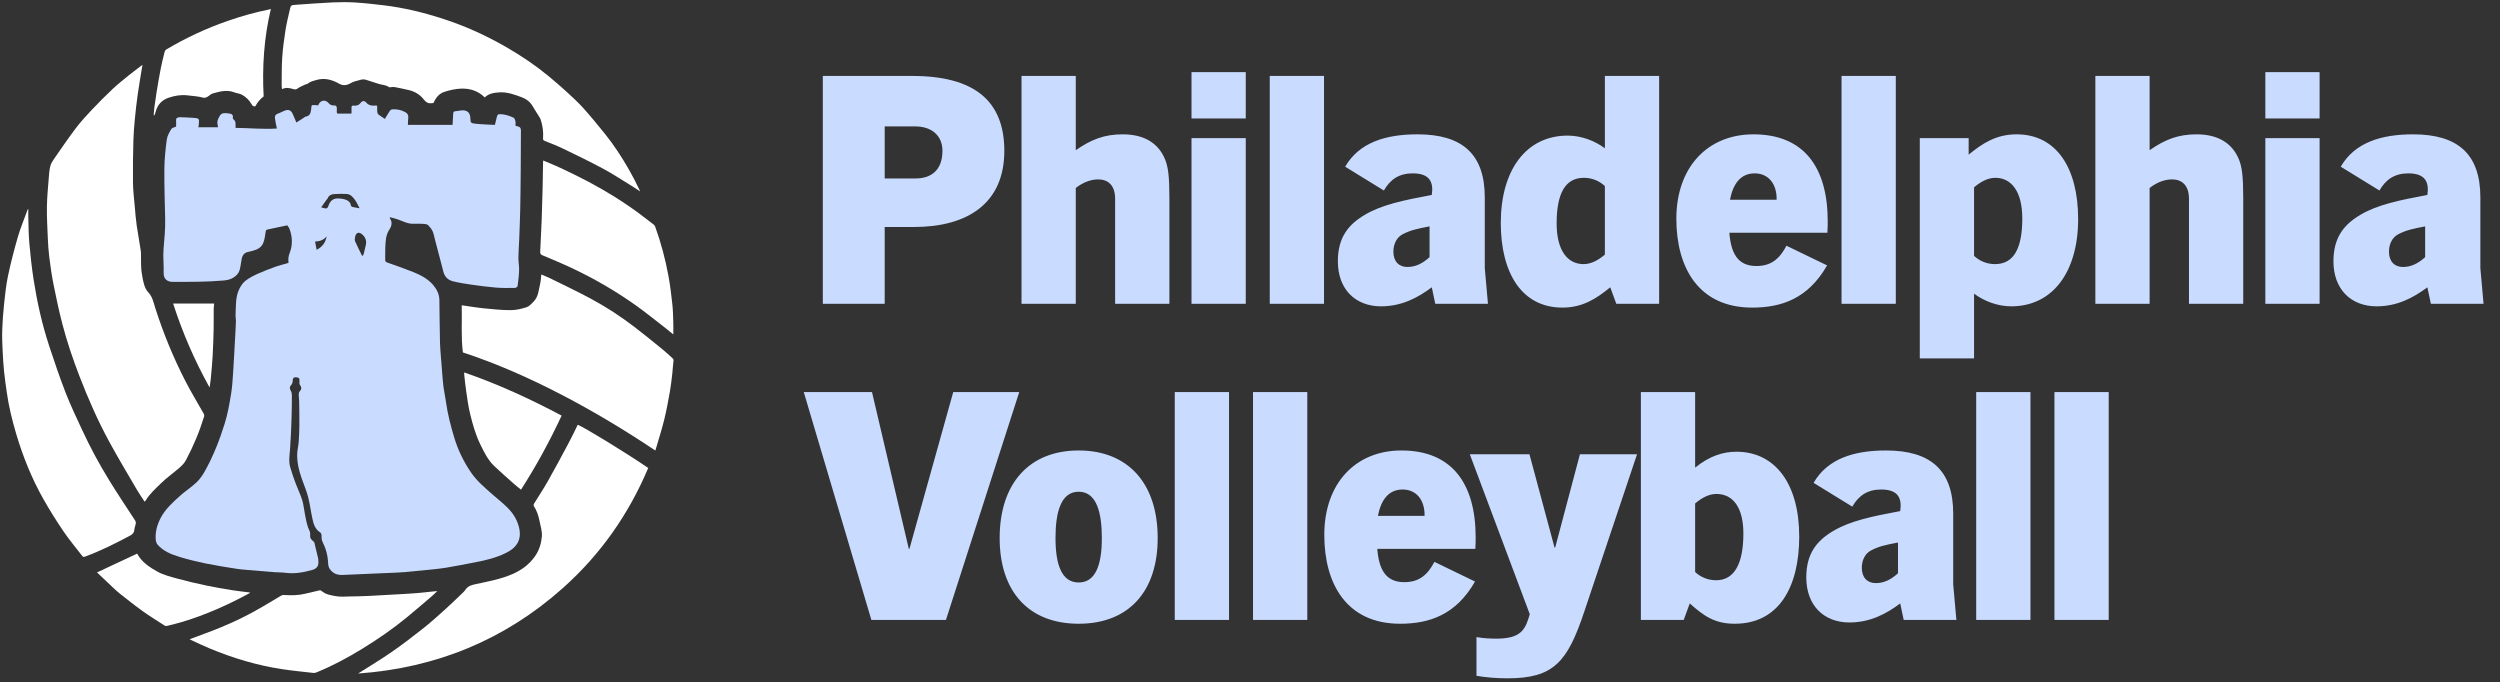 <svg width="601" height="164" viewBox="0 0 601 164" fill="none" xmlns="http://www.w3.org/2000/svg">
<rect x="0" y="0" width="601" height="164" fill="#333333" stroke="none"/>
<g clip-path="url(#clip0_1676_13352)">
<path d="M52.397 30.591C52.376 30.398 52.384 30.242 52.343 30.103C52.05 29.139 52.507 28.354 52.995 27.615C53.149 27.382 53.56 27.213 53.861 27.201C54.415 27.177 54.987 27.236 55.525 27.371C55.736 27.425 56.056 27.843 56.007 27.978C55.828 28.466 56.101 28.674 56.38 28.955C56.52 29.096 56.593 29.344 56.614 29.553C56.651 29.925 56.624 30.304 56.624 30.743C59.99 30.761 63.305 31.13 66.56 30.892C66.382 29.982 66.193 29.219 66.095 28.446C66.025 27.892 66.247 27.482 66.86 27.287C67.479 27.09 68.043 26.709 68.665 26.522C69.428 26.293 69.976 26.576 70.326 27.304C70.659 27.995 70.932 28.717 71.241 29.449C71.793 29.1 72.382 28.727 72.973 28.354C73.149 28.243 73.315 28.06 73.504 28.032C74.56 27.87 74.696 27.095 74.802 26.241C74.94 25.13 74.737 25.245 76.027 25.28C76.158 25.284 76.287 25.317 76.439 25.341C76.476 25.29 76.532 25.235 76.56 25.169C77.016 24.094 78.191 23.838 78.969 24.761C79.354 25.22 79.775 25.355 80.234 25.341C80.942 25.319 80.985 25.665 80.975 26.217C80.948 27.507 80.87 27.3 82.06 27.312C82.821 27.32 83.584 27.308 84.345 27.302C84.38 27.302 84.412 27.277 84.511 27.238C84.511 26.793 84.523 26.323 84.507 25.854C84.495 25.511 84.634 25.349 84.977 25.39C85.674 25.474 86.244 25.321 86.702 24.712C87.04 24.262 87.615 24.152 87.988 24.603C88.63 25.38 89.43 25.454 90.316 25.372C90.371 25.366 90.431 25.372 90.486 25.382C90.523 25.386 90.556 25.405 90.677 25.446C90.677 25.922 90.644 26.432 90.691 26.933C90.712 27.15 90.845 27.419 91.016 27.552C91.487 27.923 92.006 28.235 92.529 28.587C92.925 27.933 93.301 27.269 93.727 26.635C93.842 26.465 94.101 26.305 94.304 26.291C95.403 26.207 96.445 26.416 97.422 26.957C97.969 27.261 98.211 27.669 98.148 28.296C98.09 28.858 98.084 29.424 98.051 30.025H108.8C108.853 29.102 108.921 28.198 108.952 27.291C108.964 26.935 109.093 26.779 109.448 26.744C109.938 26.697 110.422 26.598 110.911 26.543C112.035 26.418 113.007 26.867 113.069 28.323C113.122 29.539 113.116 29.609 114.336 29.742C115.825 29.904 117.329 29.937 118.826 30.021C118.896 30.025 118.97 29.988 118.986 29.984C119.155 29.295 119.313 28.649 119.468 28.001C119.555 27.646 119.747 27.439 120.139 27.441C121.319 27.445 122.414 27.804 123.458 28.294C123.694 28.405 123.84 28.838 123.907 29.147C123.983 29.49 123.924 29.863 123.924 30.23C124.125 30.29 124.301 30.357 124.482 30.39C125.025 30.491 125.237 30.817 125.232 31.356C125.21 34.535 125.214 37.711 125.185 40.89C125.157 44.107 125.124 47.323 125.056 50.538C125.009 52.839 124.91 55.138 124.822 57.439C124.765 58.938 124.64 60.435 124.625 61.934C124.615 62.935 124.822 63.94 124.793 64.941C124.757 66.204 124.603 67.467 124.437 68.724C124.412 68.917 124.057 69.21 123.852 69.213C122.336 69.231 120.812 69.264 119.304 69.143C117.306 68.981 115.315 68.714 113.329 68.431C111.838 68.218 110.344 67.98 108.884 67.619C107.743 67.338 106.921 66.575 106.607 65.382C105.916 62.759 105.231 60.134 104.544 57.509C104.377 56.873 104.277 56.205 104.008 55.614C103.766 55.081 103.378 54.593 102.966 54.166C102.761 53.955 102.369 53.855 102.053 53.834C101.2 53.779 100.338 53.75 99.485 53.793C98.055 53.863 96.855 53.178 95.578 52.725C94.983 52.513 94.357 52.386 93.766 52.226C93.705 52.343 93.666 52.392 93.674 52.403C94.421 53.362 94.148 54.38 93.592 55.214C92.712 56.539 92.714 58.003 92.626 59.463C92.564 60.45 92.634 61.442 92.605 62.433C92.595 62.818 92.714 62.976 93.087 63.108C95.169 63.84 97.255 64.559 99.302 65.382C101.099 66.102 102.827 66.996 104.119 68.499C104.997 69.52 105.598 70.71 105.627 72.084C105.696 75.451 105.674 78.82 105.77 82.188C105.826 84.158 106.033 86.125 106.182 88.091C106.297 89.603 106.388 91.121 106.568 92.624C106.73 93.971 107.03 95.302 107.216 96.645C107.616 99.533 108.347 102.338 109.179 105.125C110.088 108.17 111.458 110.984 113.253 113.607C114.646 115.641 116.511 117.196 118.324 118.809C119.557 119.907 120.882 120.909 122.041 122.076C123.228 123.274 124.153 124.672 124.652 126.336C125.575 129.418 124.484 131.512 121.68 132.904C119.364 134.055 116.869 134.68 114.336 135.156C111.944 135.605 109.561 136.101 107.159 136.487C105.405 136.768 103.631 136.911 101.863 137.098C100.373 137.256 98.882 137.397 97.391 137.529C96.673 137.592 95.951 137.625 95.231 137.658C93.331 137.744 91.432 137.82 89.532 137.902C87.122 138.006 84.712 138.111 82.3 138.222C81.309 138.267 80.445 138.01 79.707 137.301C79.151 136.766 78.903 136.187 78.878 135.4C78.821 133.55 78.318 131.797 77.49 130.136C77.352 129.861 77.321 129.514 77.305 129.198C77.282 128.747 77.393 128.259 76.925 127.96C75.812 127.25 75.414 126.098 75.149 124.923C74.743 123.12 74.534 121.272 74.074 119.486C73.693 117.995 73.067 116.568 72.558 115.108C71.826 113.006 71.295 110.865 71.479 108.615C71.545 107.826 71.75 107.046 71.805 106.257C71.898 104.914 71.953 103.566 71.966 102.221C71.982 100.357 71.949 98.495 71.924 96.631C71.918 96.157 71.857 95.685 71.834 95.212C71.814 94.765 71.746 94.338 72.146 93.951C72.47 93.635 72.538 93.144 72.236 92.753C71.98 92.419 71.949 92.101 71.992 91.703C72.076 90.942 71.834 90.7 71.098 90.698C70.655 90.696 70.386 90.856 70.384 91.35C70.38 91.822 70.3 92.259 69.935 92.638C69.57 93.019 69.615 93.462 69.9 93.93C70.072 94.211 70.165 94.588 70.165 94.921C70.165 96.764 70.154 98.61 70.091 100.451C70.002 102.974 69.916 105.498 69.725 108.014C69.617 109.454 69.362 110.89 69.764 112.302C70.136 113.605 70.587 114.886 71.057 116.158C71.555 117.501 72.201 118.793 72.63 120.155C72.971 121.244 73.069 122.406 73.293 123.534C73.567 124.919 73.766 126.321 74.411 127.613C74.579 127.952 74.593 128.407 74.56 128.799C74.511 129.36 74.813 129.68 75.178 130C75.328 130.132 75.528 130.271 75.572 130.441C75.898 131.717 76.191 133.001 76.493 134.282C76.513 134.372 76.497 134.473 76.509 134.567C76.694 135.952 76.298 136.684 74.969 137.049C72.899 137.617 70.798 137.988 68.628 137.701C67.764 137.586 66.88 137.619 66.011 137.553C64.271 137.42 62.534 137.268 60.796 137.116C59.514 137.004 58.222 136.942 56.952 136.747C54.417 136.358 51.88 135.952 49.367 135.439C47.283 135.012 45.207 134.504 43.174 133.884C41.223 133.29 39.301 132.539 37.898 130.95C37.623 130.64 37.472 130.138 37.439 129.713C37.299 127.894 37.759 126.206 38.59 124.58C39.705 122.394 41.498 120.809 43.262 119.213C44.538 118.059 46.017 117.128 47.262 115.945C48.081 115.165 48.745 114.171 49.301 113.174C51.303 109.589 52.776 105.779 54.007 101.862C54.745 99.51 55.16 97.098 55.556 94.687C55.83 93.009 55.925 91.299 56.04 89.599C56.222 86.89 56.355 84.177 56.505 81.464C56.581 80.085 56.669 78.707 56.714 77.327C56.733 76.78 56.604 76.226 56.63 75.678C56.737 73.513 56.559 71.288 57.619 69.284C57.974 68.616 58.442 67.931 59.03 67.482C59.892 66.825 60.879 66.3 61.873 65.853C63.315 65.203 64.802 64.641 66.29 64.098C67.135 63.79 68.021 63.593 68.887 63.343C69.047 63.296 69.203 63.226 69.367 63.165C69.26 62.375 69.315 61.654 69.615 60.893C70.374 58.955 70.329 56.97 69.594 55.019C69.459 54.663 69.178 54.359 69.055 54.17C67.391 54.525 65.853 54.868 64.306 55.171C63.968 55.239 63.92 55.376 63.871 55.688C63.728 56.594 63.627 57.536 63.297 58.38C62.907 59.377 62.019 59.939 60.985 60.222C60.548 60.341 60.111 60.47 59.666 60.558C58.727 60.745 58.269 61.364 58.103 62.25C57.943 63.103 57.853 63.975 57.633 64.812C57.514 65.261 57.264 65.726 56.942 66.061C56.115 66.92 55.061 67.32 53.863 67.426C49.765 67.795 45.658 67.75 41.552 67.767C40.19 67.773 39.297 67.041 39.342 65.595C39.402 63.7 39.162 61.789 39.312 59.906C39.504 57.505 39.765 55.114 39.709 52.696C39.617 48.666 39.476 44.635 39.513 40.605C39.535 38.242 39.785 35.874 40.097 33.53C40.214 32.65 40.733 31.801 41.188 31.005C41.346 30.728 41.861 30.655 42.339 30.431C42.339 30.007 42.36 29.414 42.331 28.825C42.313 28.45 42.532 28.327 42.821 28.247C42.967 28.206 43.121 28.167 43.269 28.173C44.405 28.22 45.545 28.245 46.678 28.346C48.042 28.466 47.843 28.585 47.791 30.013C47.785 30.193 47.712 30.372 47.656 30.601H52.388L52.397 30.591ZM86.454 50.073C86.062 49.347 85.787 48.707 85.395 48.147C84.897 47.434 84.32 46.706 83.373 46.638C82.343 46.566 81.299 46.585 80.271 46.665C79.654 46.714 79.053 46.948 78.8 47.641C78.751 47.774 78.609 47.873 78.521 47.994C78.091 48.596 77.662 49.201 77.206 49.843C77.506 49.925 77.705 49.972 77.898 50.034C78.441 50.208 78.753 50.118 78.958 49.482C79.268 48.517 79.91 47.749 81.011 47.711C81.711 47.686 82.451 47.778 83.11 48.004C83.723 48.213 84.259 48.654 84.363 49.413C84.38 49.536 84.538 49.708 84.659 49.737C85.2 49.862 85.752 49.946 86.456 50.071L86.454 50.073ZM87.04 61.493C87.114 61.471 87.188 61.448 87.262 61.426C87.331 61.256 87.424 61.092 87.469 60.915C87.641 60.222 87.809 59.529 87.957 58.83C88.158 57.878 87.85 57.064 87.159 56.426C86.296 55.628 85.584 55.856 85.356 56.986C85.286 57.328 85.251 57.745 85.385 58.048C85.898 59.215 86.484 60.347 87.042 61.493H87.04ZM78.521 56.806C77.84 57.689 76.905 58.022 75.736 58.071C75.869 58.752 75.99 59.375 76.123 60.052C77.549 59.324 78.283 58.26 78.521 56.806Z" fill="#C9DBFF"/>
<path d="M34.249 15.578C33.853 18.027 33.435 20.404 33.094 22.793C32.813 24.767 32.596 26.753 32.407 28.74C32.247 30.415 32.107 32.097 32.066 33.778C31.986 37.139 31.921 40.505 31.966 43.868C31.992 45.81 32.233 47.75 32.401 49.688C32.534 51.21 32.655 52.733 32.868 54.245C33.151 56.25 33.553 58.239 33.837 60.247C33.949 61.039 33.871 61.857 33.898 62.665C33.929 63.574 33.913 64.49 34.036 65.388C34.181 66.461 34.39 67.535 34.696 68.571C34.874 69.174 35.193 69.804 35.625 70.251C36.651 71.313 36.893 72.685 37.309 73.991C39.266 80.129 41.705 86.07 44.661 91.79C46.015 94.41 47.559 96.931 49.002 99.504C49.094 99.671 49.125 99.929 49.071 100.109C47.953 103.778 46.476 107.303 44.665 110.681C44.312 111.337 43.746 111.917 43.176 112.414C41.699 113.704 40.075 114.836 38.678 116.203C37.352 117.5 35.943 118.757 34.983 120.389C34.948 120.448 34.877 120.487 34.752 120.596C34.097 119.581 33.424 118.617 32.834 117.604C30.62 113.808 28.356 110.039 26.257 106.179C23.504 101.118 21.191 95.846 19.117 90.467C17.527 86.341 16.102 82.161 14.992 77.883C14.179 74.752 13.505 71.584 12.871 68.409C12.434 66.221 12.128 64.006 11.845 61.791C11.65 60.257 11.558 58.707 11.49 57.161C11.382 54.657 11.244 52.147 11.279 49.643C11.31 47.395 11.541 45.15 11.714 42.904C11.788 41.93 11.855 40.944 12.077 39.998C12.22 39.385 12.577 38.792 12.945 38.263C14.668 35.778 16.37 33.276 18.192 30.866C19.375 29.302 20.709 27.84 22.058 26.412C23.701 24.671 25.398 22.975 27.139 21.334C28.362 20.184 29.689 19.14 30.996 18.082C32.054 17.225 33.151 16.419 34.245 15.58L34.249 15.578Z" fill="white"/>
<path d="M116.533 23.42C114.995 21.878 113.044 21.244 110.95 21.3C109.544 21.337 108.109 21.66 106.767 22.104C105.542 22.508 104.745 23.543 104.187 24.771C104.102 24.778 103.971 24.778 103.842 24.798C102.952 24.94 102.406 24.599 101.828 23.855C100.96 22.735 99.717 21.999 98.302 21.663C97.171 21.394 96.033 21.152 94.892 20.937C94.566 20.875 94.215 20.949 93.875 20.961C93.766 20.965 93.621 21.029 93.559 20.98C92.812 20.391 91.861 20.436 91.017 20.151C90.014 19.813 88.993 19.532 87.994 19.189C87.112 18.888 86.335 19.335 85.524 19.499C85.011 19.604 84.525 19.883 84.049 20.127C83.19 20.57 82.367 20.594 81.504 20.108C79.797 19.144 78.01 18.656 76.039 19.235C75.317 19.446 74.591 19.599 73.99 20.1C73.818 20.244 73.533 20.241 73.319 20.346C72.72 20.637 72.093 20.892 71.555 21.271C71.213 21.513 70.936 21.542 70.579 21.435C69.67 21.164 68.759 20.943 67.781 21.435C67.752 21.064 67.707 20.773 67.711 20.481C67.742 18.256 67.695 16.025 67.847 13.808C67.996 11.614 68.294 9.424 68.632 7.248C68.885 5.622 69.289 4.02 69.652 2.412C69.912 1.258 69.929 1.233 71.073 1.153C74.072 0.942 77.071 0.712 80.074 0.575C81.857 0.493 83.649 0.491 85.428 0.602C87.684 0.741 89.936 0.999 92.183 1.266C97.003 1.836 101.696 2.974 106.312 4.459C111.84 6.237 117.095 8.626 122.1 11.557C125.546 13.572 128.853 15.802 131.932 18.353C133.36 19.536 134.771 20.742 136.135 21.995C137.534 23.279 138.943 24.564 140.213 25.973C142.016 27.977 143.725 30.067 145.419 32.166C147.595 34.865 149.478 37.769 151.199 40.775C152.176 42.482 153.078 44.229 153.911 46.031C153.056 45.478 152.213 44.904 151.343 44.372C149.216 43.072 147.125 41.698 144.931 40.523C141.821 38.858 138.646 37.318 135.47 35.782C134.004 35.072 132.48 34.478 130.962 33.879C130.617 33.743 130.531 33.584 130.553 33.264C130.666 31.719 130.459 30.214 129.981 28.748C129.885 28.455 129.698 28.186 129.534 27.917C129.025 27.095 128.486 26.291 128 25.454C127.417 24.452 126.498 23.779 125.497 23.408C123.747 22.76 121.946 22.071 120.039 22.204C118.812 22.29 117.524 22.442 116.535 23.422L116.533 23.42Z" fill="white"/>
<path d="M157.547 108.313C150.202 103.402 142.788 98.939 135.1 94.945C127.414 90.95 119.521 87.431 111.275 84.72C110.805 80.959 111.107 77.194 110.996 73.389C112.822 73.646 114.594 73.951 116.377 74.13C118.518 74.345 120.672 74.564 122.817 74.562C124.087 74.56 125.39 74.236 126.61 73.847C127.238 73.646 127.761 73.028 128.262 72.526C129.441 71.343 129.496 69.715 129.853 68.217C130.017 67.526 130.036 66.798 130.13 65.988C130.875 66.308 131.605 66.579 132.296 66.921C135.58 68.548 138.895 70.116 142.122 71.851C145.773 73.814 149.24 76.09 152.534 78.609C154.856 80.384 157.119 82.242 159.389 84.086C160.181 84.728 160.911 85.444 161.676 86.12C161.91 86.327 161.949 86.528 161.9 86.861C161.761 87.792 161.742 88.741 161.633 89.678C161.465 91.134 161.317 92.599 161.059 94.04C160.647 96.343 160.234 98.652 159.672 100.92C159.067 103.365 158.288 105.766 157.547 108.309V108.313Z" fill="white"/>
<path d="M86.082 161.917C88.823 160.171 91.555 158.545 94.162 156.738C96.79 154.917 99.331 152.963 101.84 150.976C103.647 149.544 105.36 147.99 107.073 146.444C108.548 145.113 109.969 143.72 111.405 142.348C111.608 142.154 111.786 141.926 111.951 141.694C112.58 140.796 113.536 140.603 114.527 140.39C117.454 139.762 120.41 139.221 123.181 138.013C125.38 137.056 127.232 135.71 128.629 133.705C129.639 132.259 130.114 130.633 130.262 128.976C130.371 127.762 129.948 126.492 129.706 125.26C129.452 123.968 129.044 122.727 128.309 121.609C128.233 121.495 128.295 121.224 128.381 121.082C129.479 119.286 130.652 117.537 131.686 115.705C133.415 112.648 135.072 109.549 136.728 106.45C137.489 105.027 138.172 103.563 138.89 102.117C140.309 102.646 149.907 108.47 155.833 112.498C151.142 123.629 144.352 133.309 135.335 141.35C121.313 153.853 104.827 160.582 86.078 161.917H86.082Z" fill="white"/>
<path d="M6.799 50.28C6.799 50.926 6.781 51.574 6.804 52.22C6.871 54.306 6.865 56.4 7.052 58.477C7.312 61.399 7.628 64.324 8.079 67.223C8.914 72.596 10.096 77.899 11.792 83.069C13.035 86.855 14.313 90.635 15.753 94.348C16.918 97.353 18.315 100.271 19.671 103.199C21.634 107.446 23.849 111.564 26.301 115.547C28.297 118.787 30.418 121.953 32.495 125.144C32.701 125.46 32.674 125.759 32.6 126.079C32.504 126.498 32.325 126.908 32.301 127.328C32.26 128.034 31.901 128.429 31.304 128.745C27.782 130.618 24.227 132.414 20.475 133.796C20.192 133.901 19.991 133.944 19.784 133.671C18.284 131.713 16.68 129.826 15.298 127.788C13.56 125.228 11.905 122.599 10.387 119.903C7.612 114.973 5.507 109.743 3.897 104.319C2.937 101.085 2.135 97.814 1.653 94.474C1.407 92.761 1.154 91.049 0.98 89.328C0.812 87.673 0.709 86.012 0.635 84.349C0.56 82.68 0.477 81.004 0.535 79.335C0.607 77.258 0.763 75.18 0.982 73.113C1.224 70.851 1.45 68.575 1.917 66.356C2.582 63.212 3.384 60.089 4.28 57.002C4.914 54.816 5.803 52.702 6.578 50.555C6.615 50.455 6.666 50.358 6.711 50.262C6.742 50.268 6.771 50.274 6.801 50.28H6.799Z" fill="white"/>
<path d="M130.59 38.586C131.993 39.185 133.372 39.722 134.703 40.354C136.994 41.441 139.286 42.532 141.523 43.723C145.87 46.036 150.051 48.622 153.995 51.579C155.064 52.381 156.126 53.191 157.179 54.011C157.33 54.13 157.453 54.327 157.519 54.512C158.906 58.378 159.962 62.34 160.703 66.375C161.113 68.609 161.38 70.873 161.63 73.133C161.786 74.552 161.808 75.987 161.858 77.419C161.89 78.378 161.864 79.34 161.864 80.398C161.248 79.896 160.709 79.434 160.149 79.002C157.659 77.08 155.222 75.085 152.658 73.272C147.852 69.874 142.762 66.939 137.437 64.431C135.132 63.344 132.777 62.362 130.424 61.378C129.969 61.187 129.842 60.962 129.866 60.504C129.997 58.006 130.121 55.507 130.215 53.009C130.313 50.39 130.383 47.769 130.447 45.148C130.498 43.075 130.521 41.002 130.557 38.928C130.557 38.84 130.574 38.752 130.59 38.592V38.586Z" fill="white"/>
<path d="M45.59 153.668C48.056 152.737 50.538 151.866 52.968 150.867C56.494 149.417 59.92 147.746 63.202 145.796C64.685 144.914 66.16 144.022 67.653 143.156C67.848 143.044 68.127 143.025 68.363 143.04C69.967 143.128 71.567 143.146 73.144 142.779C74.363 142.494 75.581 142.201 76.802 141.926C76.931 141.897 77.126 141.92 77.218 142C78.291 142.951 79.657 143.144 80.976 143.351C81.971 143.507 83.009 143.407 84.026 143.39C85.583 143.364 87.142 143.335 88.699 143.261C91.273 143.138 93.848 142.982 96.42 142.83C97.725 142.754 99.029 142.685 100.33 142.572C101.901 142.437 103.47 142.256 105.127 142.088C104.623 142.564 104.194 143.007 103.726 143.405C101.786 145.06 99.85 146.719 97.887 148.343C94.459 151.177 90.799 153.689 87.011 156.008C83.495 158.16 79.866 160.104 76.043 161.66C75.827 161.748 75.569 161.796 75.341 161.771C72.818 161.482 70.289 161.24 67.78 160.86C61.762 159.952 55.973 158.201 50.361 155.865C48.802 155.215 47.28 154.474 45.744 153.773C45.68 153.744 45.627 153.691 45.596 153.668H45.59Z" fill="white"/>
<path d="M65.119 2.133C63.45 9.138 63.008 16.139 63.38 23.18C62.596 23.743 61.854 24.629 61.386 25.546C60.972 25.646 60.723 25.48 60.514 25.107C59.952 24.102 59.146 23.302 58.143 22.763C57.597 22.47 56.92 22.435 56.334 22.205C54.562 21.51 52.847 21.99 51.15 22.462C50.67 22.595 50.287 23.052 49.825 23.298C49.567 23.438 49.21 23.571 48.953 23.501C47.657 23.151 46.334 23.071 45.009 22.917C43.448 22.736 41.987 23.013 40.574 23.481C38.966 24.012 37.844 25.15 37.421 26.869C37.347 27.166 37.218 27.447 37.114 27.736C37.058 27.724 37.001 27.709 36.945 27.697C36.997 27.078 37.023 26.454 37.105 25.837C37.272 24.59 37.448 23.346 37.653 22.105C37.955 20.276 38.254 18.444 38.611 16.625C38.888 15.214 39.239 13.816 39.585 12.421C39.637 12.218 39.811 11.989 39.993 11.882C44.676 9.107 49.585 6.815 54.732 5.03C58.005 3.894 61.331 2.941 64.734 2.274C64.824 2.256 64.908 2.213 65.121 2.133H65.119Z" fill="white"/>
<path d="M111.592 89.531C119.741 92.341 127.473 95.911 135.015 99.912C132.147 106.075 128.925 111.989 125.247 117.717C124.664 117.239 124.098 116.806 123.567 116.332C121.985 114.923 120.392 113.525 118.849 112.071C117.286 110.596 116.375 108.693 115.446 106.788C114.301 104.44 113.618 101.946 113.005 99.44C112.556 97.607 112.328 95.716 112.047 93.846C111.856 92.581 111.739 91.305 111.594 90.034C111.577 89.89 111.592 89.743 111.592 89.531Z" fill="white"/>
<path d="M32.971 133.086C34.026 135.092 35.927 136.371 37.888 137.446C39.341 138.241 41.023 138.656 42.643 139.099C44.936 139.724 47.254 140.263 49.581 140.756C51.652 141.195 53.742 141.547 55.833 141.886C57.262 142.117 58.706 142.259 60.169 142.445C60.062 142.519 59.941 142.622 59.808 142.694C54.735 145.454 49.474 147.777 43.946 149.467C42.694 149.851 41.416 150.148 40.145 150.466C39.974 150.509 39.734 150.49 39.593 150.398C37.812 149.25 36.005 148.136 34.282 146.904C32.43 145.579 30.649 144.152 28.855 142.745C28.243 142.267 27.679 141.728 27.113 141.197C25.827 139.993 24.553 138.775 23.32 137.608C26.559 136.09 29.747 134.597 32.971 133.088V133.086Z" fill="white"/>
<path d="M41.621 72.973H51.483C51.447 73.401 51.377 73.865 51.371 74.328C51.356 75.907 51.393 77.488 51.358 79.067C51.309 81.231 51.243 83.394 51.123 85.554C51.02 87.381 50.839 89.204 50.673 91.025C50.612 91.696 50.495 92.358 50.384 93.16C46.796 86.682 43.888 80.025 41.621 72.973Z" fill="white"/>
</g>
<path d="M212.68 73.031H197.804V18.257H219.317C234.269 18.257 241.44 24.284 241.44 36.261C241.44 48.848 232.667 54.57 219.698 54.57H212.68V73.031ZM212.68 42.898H220.156C223.665 42.898 226.564 41.067 226.564 36.261C226.564 32.523 223.894 30.387 220.004 30.387H212.68V42.898ZM281.122 73.031H268.077V47.78C268.077 44.576 266.398 43.127 264.033 43.127C262.584 43.127 260.677 43.584 258.617 45.186V73.031H245.572V18.257H258.617V36.108C262.355 33.514 265.483 32.294 269.907 32.294C275.095 32.294 278.452 34.43 280.054 38.244C280.817 40.075 281.122 42.288 281.122 47.628V73.031ZM299.481 28.48H286.436V17.341H299.481V28.48ZM299.481 73.031H286.436V33.209H299.481V73.031ZM318.294 73.031H305.249V18.257H318.294V73.031ZM357.704 73.031H345.04L344.201 69.064C340.844 71.582 336.954 73.641 331.995 73.641C325.892 73.641 321.62 69.598 321.62 62.809C321.62 57.087 324.138 53.959 328.181 51.594C332.224 49.23 337.259 48.162 344.201 46.865C344.659 43.813 343.743 41.677 339.624 41.677C336.343 41.677 334.207 43.127 332.682 45.797L323.375 40.075C326.731 34.277 333.063 32.294 340.768 32.294C351.601 32.294 356.941 37.1 356.941 47.475V64.487L357.704 73.031ZM343.667 61.817V54.417C340.539 55.028 339.09 55.333 337.183 56.324C335.733 57.087 334.97 58.689 334.97 60.52C334.97 62.885 336.343 64.182 338.327 64.182C340.387 64.182 342.065 63.267 343.667 61.817ZM398.856 73.031H388.557L387.108 69.064C383.751 71.811 380.471 73.947 375.589 73.947C365.9 73.947 360.789 65.708 360.789 53.578C360.789 40.991 366.815 32.599 376.885 32.599C380.089 32.599 383.37 33.82 385.811 35.651V18.257H398.856V73.031ZM385.811 61.207V44.729C384.59 43.584 382.836 42.745 380.776 42.745C376.199 42.745 374.215 46.636 374.215 53.731C374.215 60.062 376.733 63.495 380.7 63.495C382.454 63.495 384.209 62.58 385.811 61.207ZM439.231 63.8C434.653 71.811 428.245 73.947 421.227 73.947C408.334 73.947 402.994 64.335 402.994 52.586C402.994 40.151 410.547 32.294 421.532 32.294C433.738 32.294 439.383 40.304 439.383 53.197C439.383 53.883 439.383 54.722 439.307 55.943H415.734C416.116 60.825 417.718 63.953 422.219 63.953C425.88 63.953 427.864 62.122 429.466 59.071L439.231 63.8ZM421.837 41.677C418.48 41.677 416.65 44.118 415.887 48.009H427.101C427.177 44.118 425.041 41.677 421.837 41.677ZM455.751 73.031H442.706V18.257H455.751V73.031ZM474.564 86.153H461.518V33.209H473.267V37.176C476.623 34.43 479.904 32.294 484.786 32.294C494.474 32.294 499.586 40.533 499.586 52.663C499.586 65.25 493.559 73.641 483.489 73.641C480.285 73.641 477.005 72.421 474.564 70.59V86.153ZM474.564 45.034V61.512C475.784 62.656 477.539 63.495 479.598 63.495C484.176 63.495 486.159 59.605 486.159 52.51C486.159 46.178 483.642 42.745 479.675 42.745C477.92 42.745 476.166 43.661 474.564 45.034ZM539.274 73.031H526.228V47.78C526.228 44.576 524.55 43.127 522.185 43.127C520.736 43.127 518.829 43.584 516.769 45.186V73.031H503.724V18.257H516.769V36.108C520.507 33.514 523.635 32.294 528.059 32.294C533.247 32.294 536.604 34.43 538.206 38.244C538.968 40.075 539.274 42.288 539.274 47.628V73.031ZM557.633 28.48H544.588V17.341H557.633V28.48ZM557.633 73.031H544.588V33.209H557.633V73.031ZM597.043 73.031H584.38L583.54 69.064C580.184 71.582 576.293 73.641 571.335 73.641C565.232 73.641 560.959 69.598 560.959 62.809C560.959 57.087 563.477 53.959 567.52 51.594C571.563 49.23 576.598 48.162 583.54 46.865C583.998 43.813 583.083 41.677 578.963 41.677C575.683 41.677 573.547 43.127 572.021 45.797L562.714 40.075C566.071 34.277 572.403 32.294 580.108 32.294C590.94 32.294 596.28 37.1 596.28 47.475V64.487L597.043 73.031ZM583.006 61.817V54.417C579.879 55.028 578.429 55.333 576.522 56.324C575.073 57.087 574.31 58.689 574.31 60.52C574.31 62.885 575.683 64.182 577.666 64.182C579.726 64.182 581.404 63.267 583.006 61.817ZM227.403 149.031H209.476L193.227 94.257H209.629L218.478 131.943H218.63L229.158 94.257H245.026L227.403 149.031ZM259.313 149.947C247.26 149.947 240.317 142.165 240.317 129.349C240.317 116.151 247.488 108.294 259.313 108.294C271.138 108.294 278.309 116.151 278.309 129.349C278.309 142.165 271.366 149.947 259.313 149.947ZM259.313 140.029C263.433 140.029 264.882 135.681 264.882 129.349C264.882 123.475 263.738 118.211 259.313 118.211C254.888 118.211 253.744 123.475 253.744 129.349C253.744 135.681 255.194 140.029 259.313 140.029ZM295.458 149.031H282.413V94.257H295.458V149.031ZM314.271 149.031H301.226V94.257H314.271V149.031ZM354.596 139.8C350.019 147.811 343.611 149.947 336.593 149.947C323.7 149.947 318.36 140.335 318.36 128.586C318.36 116.151 325.912 108.294 336.898 108.294C349.104 108.294 354.749 116.304 354.749 129.197C354.749 129.883 354.749 130.722 354.673 131.943H331.1C331.481 136.825 333.083 139.953 337.584 139.953C341.246 139.953 343.23 138.122 344.832 135.071L354.596 139.8ZM337.203 117.677C333.846 117.677 332.015 120.118 331.253 124.009H342.467C342.543 120.118 340.407 117.677 337.203 117.677ZM380.882 146.971C376.838 159.101 373.558 163.068 362.42 163.068C359.75 163.068 357.08 162.839 354.944 162.458V153.151C356.546 153.456 358.377 153.532 359.674 153.532C364.861 153.532 366.387 151.93 367.379 148.879L367.76 147.658L353.342 109.209H367.684L373.711 131.638H373.863L379.814 109.209H393.545L380.882 146.971ZM404.765 149.031H394.466V94.257H407.511V112.413C411.02 109.591 414.224 108.599 417.429 108.599C426.812 108.599 432.533 116.38 432.533 128.968C432.533 141.097 427.651 149.947 417.047 149.947C412.165 149.947 409.571 148.04 406.214 145.064L404.765 149.031ZM407.511 121.034V137.512C408.732 138.656 410.486 139.495 412.546 139.495C416.971 139.495 419.107 135.452 419.107 128.281C419.107 121.949 416.589 118.745 412.622 118.745C410.868 118.745 409.113 119.661 407.511 121.034ZM470.314 149.031H457.65L456.811 145.064C453.455 147.582 449.564 149.642 444.605 149.642C438.502 149.642 434.23 145.598 434.23 138.809C434.23 133.087 436.748 129.959 440.791 127.595C444.834 125.23 449.869 124.162 456.811 122.865C457.269 119.813 456.354 117.677 452.234 117.677C448.954 117.677 446.818 119.127 445.292 121.797L435.985 116.075C439.341 110.277 445.673 108.294 453.378 108.294C464.211 108.294 469.551 113.1 469.551 123.475V140.487L470.314 149.031ZM456.277 137.817V130.417C453.149 131.027 451.7 131.333 449.793 132.324C448.343 133.087 447.58 134.689 447.58 136.52C447.58 138.885 448.954 140.182 450.937 140.182C452.997 140.182 454.675 139.266 456.277 137.817ZM488.122 149.031H475.077V94.257H488.122V149.031ZM506.935 149.031H493.89V94.257H506.935V149.031Z" fill="#C9DBFF"/>
<defs>
<clipPath id="clip0_1676_13352">
<rect width="161.403" height="161.403" fill="white" transform="translate(0.516 0.516)"/>
</clipPath>
</defs>
</svg>

